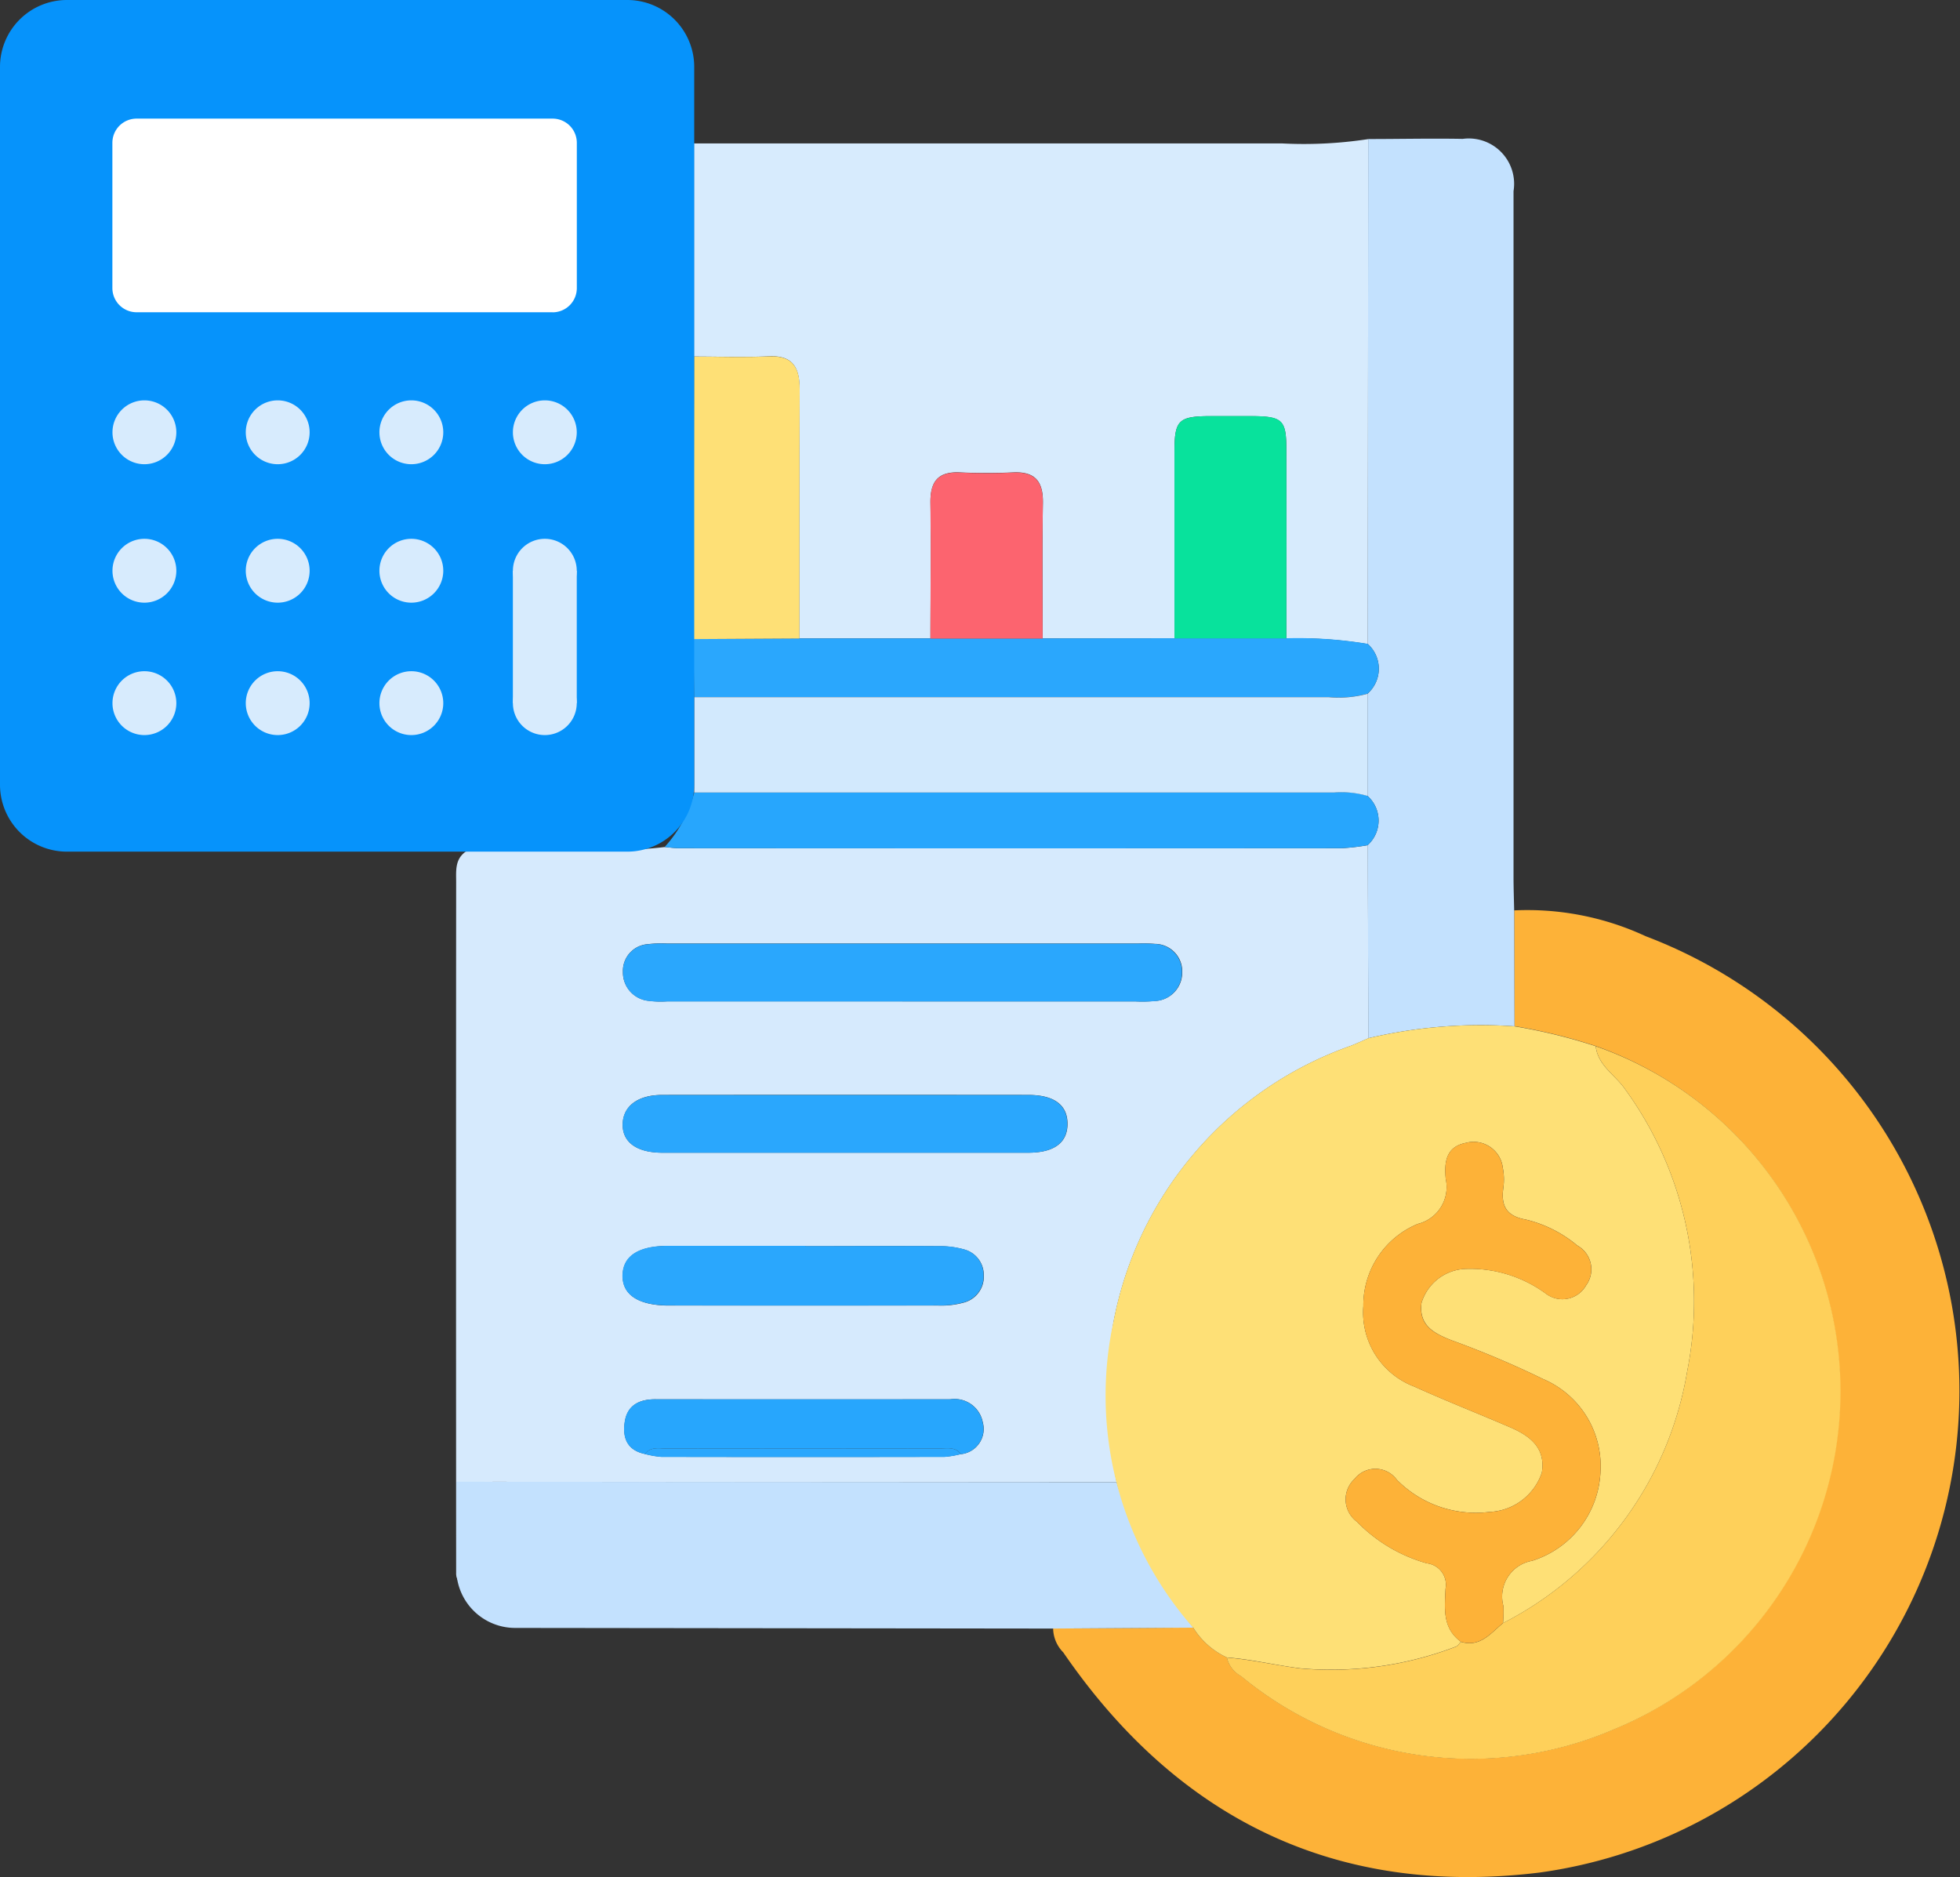 <svg id="Grupo_1084058" data-name="Grupo 1084058" xmlns="http://www.w3.org/2000/svg" xmlns:xlink="http://www.w3.org/1999/xlink" width="64.826" height="62.082" viewBox="0 0 64.826 62.082">
  <rect x="0" y="0" width="64.826" height="62.082" fill="#333333" stroke="none"/>
  <defs>
    <clipPath id="clip-path">
      <rect id="Rectángulo_385138" data-name="Rectángulo 385138" width="64.826" height="62.082" fill="none"/>
    </clipPath>
  </defs>
  <g id="Grupo_1084057" data-name="Grupo 1084057" clip-path="url(#clip-path)">
    <path id="Trazado_838115" data-name="Trazado 838115" d="M37.43,24.463c1.153.066,1.154.066,1.154,1.239q0,1.925,0,3.85c0,1.156,0,1.156-1.152,1.257q-3.915-.022-7.829-.043c-1.838-.007-3.677-.021-5.515.008-.642.01-.955-.194-.906-.865a13.076,13.076,0,0,1,.08-2.066l3.273,0c2.183,0,4.365.008,6.547,0,1.219-.006,1.616-.418,1.618-1.618q0-.838.005-1.677l2.724-.086" transform="translate(-19.458 -20.538)" fill="#efeef2"/>
    <path id="Trazado_838116" data-name="Trazado 838116" d="M94.566,199.1c-.259-.236-.566-.52-.566-.8q-.007-11.436,0-22.871c0-.372-.045-.753.319-1.008,2.191-.138,4.392.107,6.581-.15.159.014.317.039.476.039q10.953,0,21.906,0a7.308,7.308,0,0,0,.869-.1q.013,3.192.026,6.384c-.2.084-.388.174-.586.251a12.073,12.073,0,0,0-7.844,9.11,13.878,13.878,0,0,0,.1,5.321c-6.843,0-13.687.021-20.529-.013-.83,0-1.034.229-1.02,1.031.016.943.629,1.88.277,2.811m16.128-4.756a.837.837,0,0,0,.715-1.056.948.948,0,0,0-1.071-.758q-4.882.007-9.765,0c-.5,0-.907.18-1,.725-.086.529.059.958.664,1.083a3.133,3.133,0,0,0,.54.094q4.686.009,9.372,0a3.223,3.223,0,0,0,.541-.092m-1.937-14.97h7.7a4.535,4.535,0,0,0,.641-.012.943.943,0,0,0,.912-.947.909.909,0,0,0-.9-.943,4.633,4.633,0,0,0-.561-.011H100.986a3.793,3.793,0,0,0-.64.02.885.885,0,0,0-.83.922.942.942,0,0,0,.822.949,3.215,3.215,0,0,0,.64.021h7.779m-1.845,5.006c2,0,4.006,0,6.009,0,.859,0,1.3-.332,1.3-.955s-.441-.955-1.3-.956q-6.049-.006-12.1,0c-.814,0-1.3.37-1.312.968s.465.942,1.319.943c2.03,0,4.059,0,6.089,0m-1.36,3.085c-1.521,0-3.042,0-4.563,0-.963,0-1.473.34-1.486.97s.495.978,1.459,1h.16q4.4,0,8.805,0a2.848,2.848,0,0,0,.867-.1.886.886,0,0,0,.653-.907.871.871,0,0,0-.629-.842,2.9,2.9,0,0,0-.863-.113c-1.467-.011-2.935,0-4.4,0" transform="translate(-78.913 -146.257)" fill="#d6eafd"/>
    <path id="Trazado_838117" data-name="Trazado 838117" d="M143.052,28.8h19.441a14.024,14.024,0,0,0,2.861-.143q-.007,8.35-.014,16.7a14.1,14.1,0,0,0-2.695-.185q0-3.126,0-6.252c0-.971-.128-1.09-1.123-1.1-.454,0-.908,0-1.363,0-1.084,0-1.213.127-1.214,1.18q0,3.086,0,6.171l-4.358,0c0-1.493-.019-2.986.007-4.478.012-.706-.25-1.047-.982-1.013-.585.027-1.174.028-1.759,0-.735-.036-.99.307-.978,1.013.025,1.492,0,2.985,0,4.478l-4.339,0c0-2.748,0-5.5.009-8.244,0-.7-.209-1.123-1.012-1.086-.825.038-1.654.008-2.481.008q0-3.527,0-7.054" transform="translate(-120.1 -24.057)" fill="#d7ebfd"/>
    <path id="Trazado_838118" data-name="Trazado 838118" d="M232.315,187.5a9.289,9.289,0,0,1,4.351.855,16.082,16.082,0,0,1-3.518,30.967c-6.667.814-11.943-1.737-15.748-7.282a1.15,1.15,0,0,1-.335-.791l4.631-.03a2.587,2.587,0,0,0,1.114.987.941.941,0,0,0,.469.614,11.941,11.941,0,0,0,12.322,1.766,12.1,12.1,0,0,0-.59-22.6,18.042,18.042,0,0,0-2.685-.657q-.005-1.916-.01-3.831" transform="translate(-182.233 -157.391)" fill="#fdb238"/>
    <path id="Trazado_838119" data-name="Trazado 838119" d="M286.739,54.1q.005,1.916.01,3.831a16.113,16.113,0,0,0-4.832.393q-.013-3.192-.026-6.384a1.093,1.093,0,0,0-.006-1.631q0-1.689,0-3.377a1.1,1.1,0,0,0,.011-1.646q.007-8.35.014-16.7c1.041,0,2.083-.024,3.124-.005a1.5,1.5,0,0,1,1.682,1.73q0,11.334,0,22.668c0,.374.014.747.021,1.121" transform="translate(-236.657 -23.988)" fill="#c3e1fe"/>
    <path id="Trazado_838120" data-name="Trazado 838120" d="M118.4,310.252l-4.631.03-17.8-.021a1.946,1.946,0,0,1-1.944-1.947v-2.888s15,.015,21.84.013a13.9,13.9,0,0,0,2.538,4.813" transform="translate(-78.932 -256.421)" fill="#c3e1fe"/>
    <path id="Trazado_838121" data-name="Trazado 838121" d="M231.015,231.27a11.621,11.621,0,0,1-2.633-10.134,12.072,12.072,0,0,1,7.844-9.11c.2-.077.391-.168.586-.251a16.131,16.131,0,0,1,4.833-.392,18.067,18.067,0,0,1,2.685.657c.072.648.651.951.975,1.428a11.929,11.929,0,0,1,2.05,9.323,11.475,11.475,0,0,1-6.092,8.329,4.315,4.315,0,0,0,.014-.561,1.2,1.2,0,0,1,.948-1.5,3.231,3.231,0,0,0,2.262-2.941,3.128,3.128,0,0,0-1.9-3.072,31.11,31.11,0,0,0-3.019-1.278c-.584-.23-1.093-.486-1-1.239a1.585,1.585,0,0,1,1.481-1.126,4.238,4.238,0,0,1,2.626.815.9.9,0,0,0,1.334-.265.9.9,0,0,0-.29-1.323,4.149,4.149,0,0,0-1.706-.858c-.65-.118-.822-.464-.737-1.058a1.984,1.984,0,0,0-.017-.639.975.975,0,0,0-1.231-.837c-.674.134-.706.676-.659,1.187a1.255,1.255,0,0,1-.925,1.492,2.913,2.913,0,0,0-1.8,2.721,2.624,2.624,0,0,0,1.686,2.659c1.045.473,2.114.891,3.167,1.345.653.281,1.186.68,1.051,1.5a1.91,1.91,0,0,1-1.728,1.3,3.67,3.67,0,0,1-3.068-1.063.876.876,0,0,0-1.4-.026.919.919,0,0,0,.077,1.411,5.181,5.181,0,0,0,2.318,1.378.712.712,0,0,1,.616.839c-.026.635-.117,1.3.508,1.754-.056.056-.1.141-.17.163a11.555,11.555,0,0,1-5.139.717c-.814-.1-1.614-.3-2.432-.36a2.59,2.59,0,0,1-1.114-.987" transform="translate(-191.552 -177.439)" fill="#fee076"/>
    <path id="Trazado_838122" data-name="Trazado 838122" d="M160.252,163.453a1.093,1.093,0,0,1,.006,1.631,7.39,7.39,0,0,1-.869.1q-10.953.009-21.906,0c-.159,0-.317-.026-.476-.039a4.258,4.258,0,0,0,.978-1.806h21.157a3.1,3.1,0,0,1,1.11.112" transform="translate(-115.024 -137.132)" fill="#27a6fd"/>
    <path id="Trazado_838123" data-name="Trazado 838123" d="M137.65,196.4h-7.779a3.227,3.227,0,0,1-.64-.021.942.942,0,0,1-.822-.949.884.884,0,0,1,.83-.922,3.8,3.8,0,0,1,.64-.02h15.558a4.6,4.6,0,0,1,.561.011.909.909,0,0,1,.9.943.944.944,0,0,1-.912.947,4.535,4.535,0,0,1-.641.011h-7.7" transform="translate(-107.806 -163.279)" fill="#2aa7fd"/>
    <path id="Trazado_838124" data-name="Trazado 838124" d="M135.743,227.6c-2.03,0-4.059,0-6.089,0-.853,0-1.327-.35-1.319-.943s.5-.967,1.311-.968q6.049,0,12.1,0c.862,0,1.3.335,1.3.956s-.437.953-1.3.955c-2,0-4.006,0-6.009,0" transform="translate(-107.744 -189.475)" fill="#2aa7fd"/>
    <path id="Trazado_838125" data-name="Trazado 838125" d="M134.372,256.842c1.467,0,2.935-.006,4.4,0a2.9,2.9,0,0,1,.863.113.871.871,0,0,1,.629.842.886.886,0,0,1-.653.907,2.847,2.847,0,0,1-.867.1q-4.4.01-8.805,0h-.16c-.964-.018-1.472-.365-1.459-1s.523-.968,1.486-.97c1.521,0,3.042,0,4.563,0" transform="translate(-107.733 -215.631)" fill="#2aa7fd"/>
    <path id="Trazado_838126" data-name="Trazado 838126" d="M129.33,290.229c-.606-.125-.75-.554-.664-1.083.089-.544.493-.724,1-.725q4.883,0,9.765,0a.948.948,0,0,1,1.071.758.837.837,0,0,1-.715,1.056c-.2-.263-.483-.184-.74-.185q-4.487-.007-8.973,0c-.257,0-.544-.079-.741.182" transform="translate(-108.002 -242.142)" fill="#27a6fd"/>
    <path id="Trazado_838127" data-name="Trazado 838127" d="M132.924,298.7c.2-.261.484-.181.741-.182q4.487-.007,8.973,0c.257,0,.544-.078.74.185a3.208,3.208,0,0,1-.541.092q-4.686.009-9.372,0a3.126,3.126,0,0,1-.54-.095" transform="translate(-111.597 -250.61)" fill="#2aa7fd"/>
    <path id="Trazado_838128" data-name="Trazado 838128" d="M49.75,141.617l-.026.163c-.124-.075-.1-.127.026-.163" transform="translate(-41.677 -118.895)" fill="#0693fb"/>
    <path id="Trazado_838129" data-name="Trazado 838129" d="M165.25,131.767a1.1,1.1,0,0,1-.011,1.646,3.649,3.649,0,0,1-1.27.112h-21l-.021-1.921,3.5-.02,4.339,0h3.71l4.358-.005,3.7,0a14.1,14.1,0,0,1,2.695.185" transform="translate(-120.011 -110.47)" fill="#2aa7fd"/>
    <path id="Trazado_838130" data-name="Trazado 838130" d="M146.449,82.779l-3.5.02q.009-4.671.018-9.342c.827,0,1.656.03,2.481-.008.8-.037,1.015.388,1.012,1.086-.011,2.748-.007,5.5-.009,8.244" transform="translate(-120.011 -61.662)" fill="#fee076"/>
    <path id="Trazado_838131" data-name="Trazado 838131" d="M245.789,93.125l-3.7,0q0-3.086,0-6.171c0-1.053.13-1.176,1.214-1.18.454,0,.908,0,1.362,0,1,.006,1.122.125,1.124,1.1q.006,3.126,0,6.252" transform="translate(-203.244 -72.013)" fill="#08e29c"/>
    <path id="Trazado_838132" data-name="Trazado 838132" d="M195.513,102.886H191.8c0-1.493.023-2.986,0-4.478-.012-.705.242-1.049.978-1.013.585.029,1.174.028,1.759,0,.732-.034.994.307.982,1.013-.026,1.492-.007,2.985-.007,4.478" transform="translate(-161.027 -81.766)" fill="#fc646f"/>
    <path id="Trazado_838133" data-name="Trazado 838133" d="M262.03,234.724a11.475,11.475,0,0,0,6.092-8.329,11.929,11.929,0,0,0-2.05-9.323c-.324-.476-.9-.78-.975-1.427a12.091,12.091,0,0,1,.59,22.6,11.941,11.941,0,0,1-12.322-1.767.942.942,0,0,1-.469-.614c.818.065,1.618.255,2.432.36a11.552,11.552,0,0,0,5.139-.717c.067-.022.114-.107.17-.163.641.192.985-.285,1.393-.618" transform="translate(-212.319 -181.044)" fill="#fed05a"/>
    <path id="Trazado_838134" data-name="Trazado 838134" d="M143.078,143.112q10.5,0,21,0a3.649,3.649,0,0,0,1.27-.112q0,1.688,0,3.377a3.108,3.108,0,0,0-1.11-.112H143.082q0-1.576,0-3.153" transform="translate(-120.121 -120.054)" fill="#d2e9fd"/>
    <path id="Trazado_838135" data-name="Trazado 838135" d="M282.568,251.31c-.408.333-.752.81-1.393.618-.625-.452-.533-1.119-.507-1.754a.712.712,0,0,0-.616-.839,5.181,5.181,0,0,1-2.318-1.378.919.919,0,0,1-.077-1.411.876.876,0,0,1,1.4.026,3.671,3.671,0,0,0,3.068,1.063,1.91,1.91,0,0,0,1.727-1.3c.135-.82-.4-1.219-1.051-1.5-1.053-.454-2.123-.872-3.167-1.345a2.624,2.624,0,0,1-1.686-2.659,2.912,2.912,0,0,1,1.8-2.721,1.255,1.255,0,0,0,.925-1.492c-.047-.511-.015-1.053.658-1.187a.975.975,0,0,1,1.231.837,1.984,1.984,0,0,1,.017.639c-.086.594.087.94.737,1.058a4.147,4.147,0,0,1,1.706.858.9.9,0,0,1,.29,1.323.9.9,0,0,1-1.334.265,4.237,4.237,0,0,0-2.626-.815,1.585,1.585,0,0,0-1.48,1.126c-.1.753.412,1.008,1,1.238a31.17,31.17,0,0,1,3.019,1.278,3.128,3.128,0,0,1,1.9,3.072,3.231,3.231,0,0,1-2.261,2.941,1.2,1.2,0,0,0-.948,1.5,4.324,4.324,0,0,1-.014.561" transform="translate(-232.857 -197.631)" fill="#fdb238"/>
    <path id="Trazado_838136" data-name="Trazado 838136" d="M20.748,28.166H2.213A2.213,2.213,0,0,1,0,25.953V2.213A2.213,2.213,0,0,1,2.213,0H20.748a2.213,2.213,0,0,1,2.213,2.213V25.953a2.213,2.213,0,0,1-2.213,2.213" fill="#0693fb"/>
    <path id="Trazado_838137" data-name="Trazado 838137" d="M37.737,30.866H23.976a.8.8,0,0,1-.8-.8V25.262a.8.8,0,0,1,.8-.8H37.737a.8.8,0,0,1,.8.8v4.806a.8.8,0,0,1-.8.8" transform="translate(-19.459 -20.539)" fill="#fff"/>
    <path id="Trazado_838138" data-name="Trazado 838138" d="M25.29,83.581a1.056,1.056,0,1,1-1.056-1.056,1.056,1.056,0,0,1,1.056,1.056" transform="translate(-19.458 -69.284)" fill="#d7ebfd"/>
    <path id="Trazado_838139" data-name="Trazado 838139" d="M52.8,83.581a1.056,1.056,0,1,1-1.056-1.056A1.056,1.056,0,0,1,52.8,83.581" transform="translate(-42.559 -69.284)" fill="#d7ebfd"/>
    <path id="Trazado_838140" data-name="Trazado 838140" d="M80.32,83.581a1.056,1.056,0,1,1-1.056-1.056,1.056,1.056,0,0,1,1.056,1.056" transform="translate(-65.659 -69.284)" fill="#d7ebfd"/>
    <path id="Trazado_838141" data-name="Trazado 838141" d="M107.835,83.581a1.056,1.056,0,1,1-1.056-1.056,1.056,1.056,0,0,1,1.056,1.056" transform="translate(-88.759 -69.284)" fill="#d7ebfd"/>
    <path id="Trazado_838142" data-name="Trazado 838142" d="M25.29,112.118a1.056,1.056,0,1,1-1.056-1.056,1.056,1.056,0,0,1,1.056,1.056" transform="translate(-19.458 -93.242)" fill="#d7ebfd"/>
    <path id="Trazado_838143" data-name="Trazado 838143" d="M52.8,112.118a1.056,1.056,0,1,1-1.056-1.056,1.056,1.056,0,0,1,1.056,1.056" transform="translate(-42.559 -93.242)" fill="#d7ebfd"/>
    <path id="Trazado_838144" data-name="Trazado 838144" d="M80.32,112.118a1.056,1.056,0,1,1-1.056-1.056,1.056,1.056,0,0,1,1.056,1.056" transform="translate(-65.659 -93.242)" fill="#d7ebfd"/>
    <path id="Trazado_838145" data-name="Trazado 838145" d="M107.835,112.118a1.056,1.056,0,1,1-1.056-1.056,1.056,1.056,0,0,1,1.056,1.056" transform="translate(-88.759 -93.242)" fill="#d7ebfd"/>
    <path id="Trazado_838146" data-name="Trazado 838146" d="M25.29,139.413a1.056,1.056,0,1,1-1.056-1.056,1.056,1.056,0,0,1,1.056,1.056" transform="translate(-19.458 -116.158)" fill="#d7ebfd"/>
    <path id="Trazado_838147" data-name="Trazado 838147" d="M52.8,139.413a1.056,1.056,0,1,1-1.056-1.056,1.056,1.056,0,0,1,1.056,1.056" transform="translate(-42.559 -116.158)" fill="#d7ebfd"/>
    <path id="Trazado_838148" data-name="Trazado 838148" d="M80.32,139.413a1.056,1.056,0,1,1-1.056-1.056,1.056,1.056,0,0,1,1.056,1.056" transform="translate(-65.659 -116.158)" fill="#d7ebfd"/>
    <path id="Trazado_838149" data-name="Trazado 838149" d="M107.835,139.413a1.056,1.056,0,1,1-1.056-1.056,1.056,1.056,0,0,1,1.056,1.056" transform="translate(-88.759 -116.158)" fill="#d7ebfd"/>
    <rect id="Rectángulo_385137" data-name="Rectángulo 385137" width="2.113" height="4.379" transform="translate(16.963 18.876)" fill="#d7ebfd"/>
  </g>
</svg>
